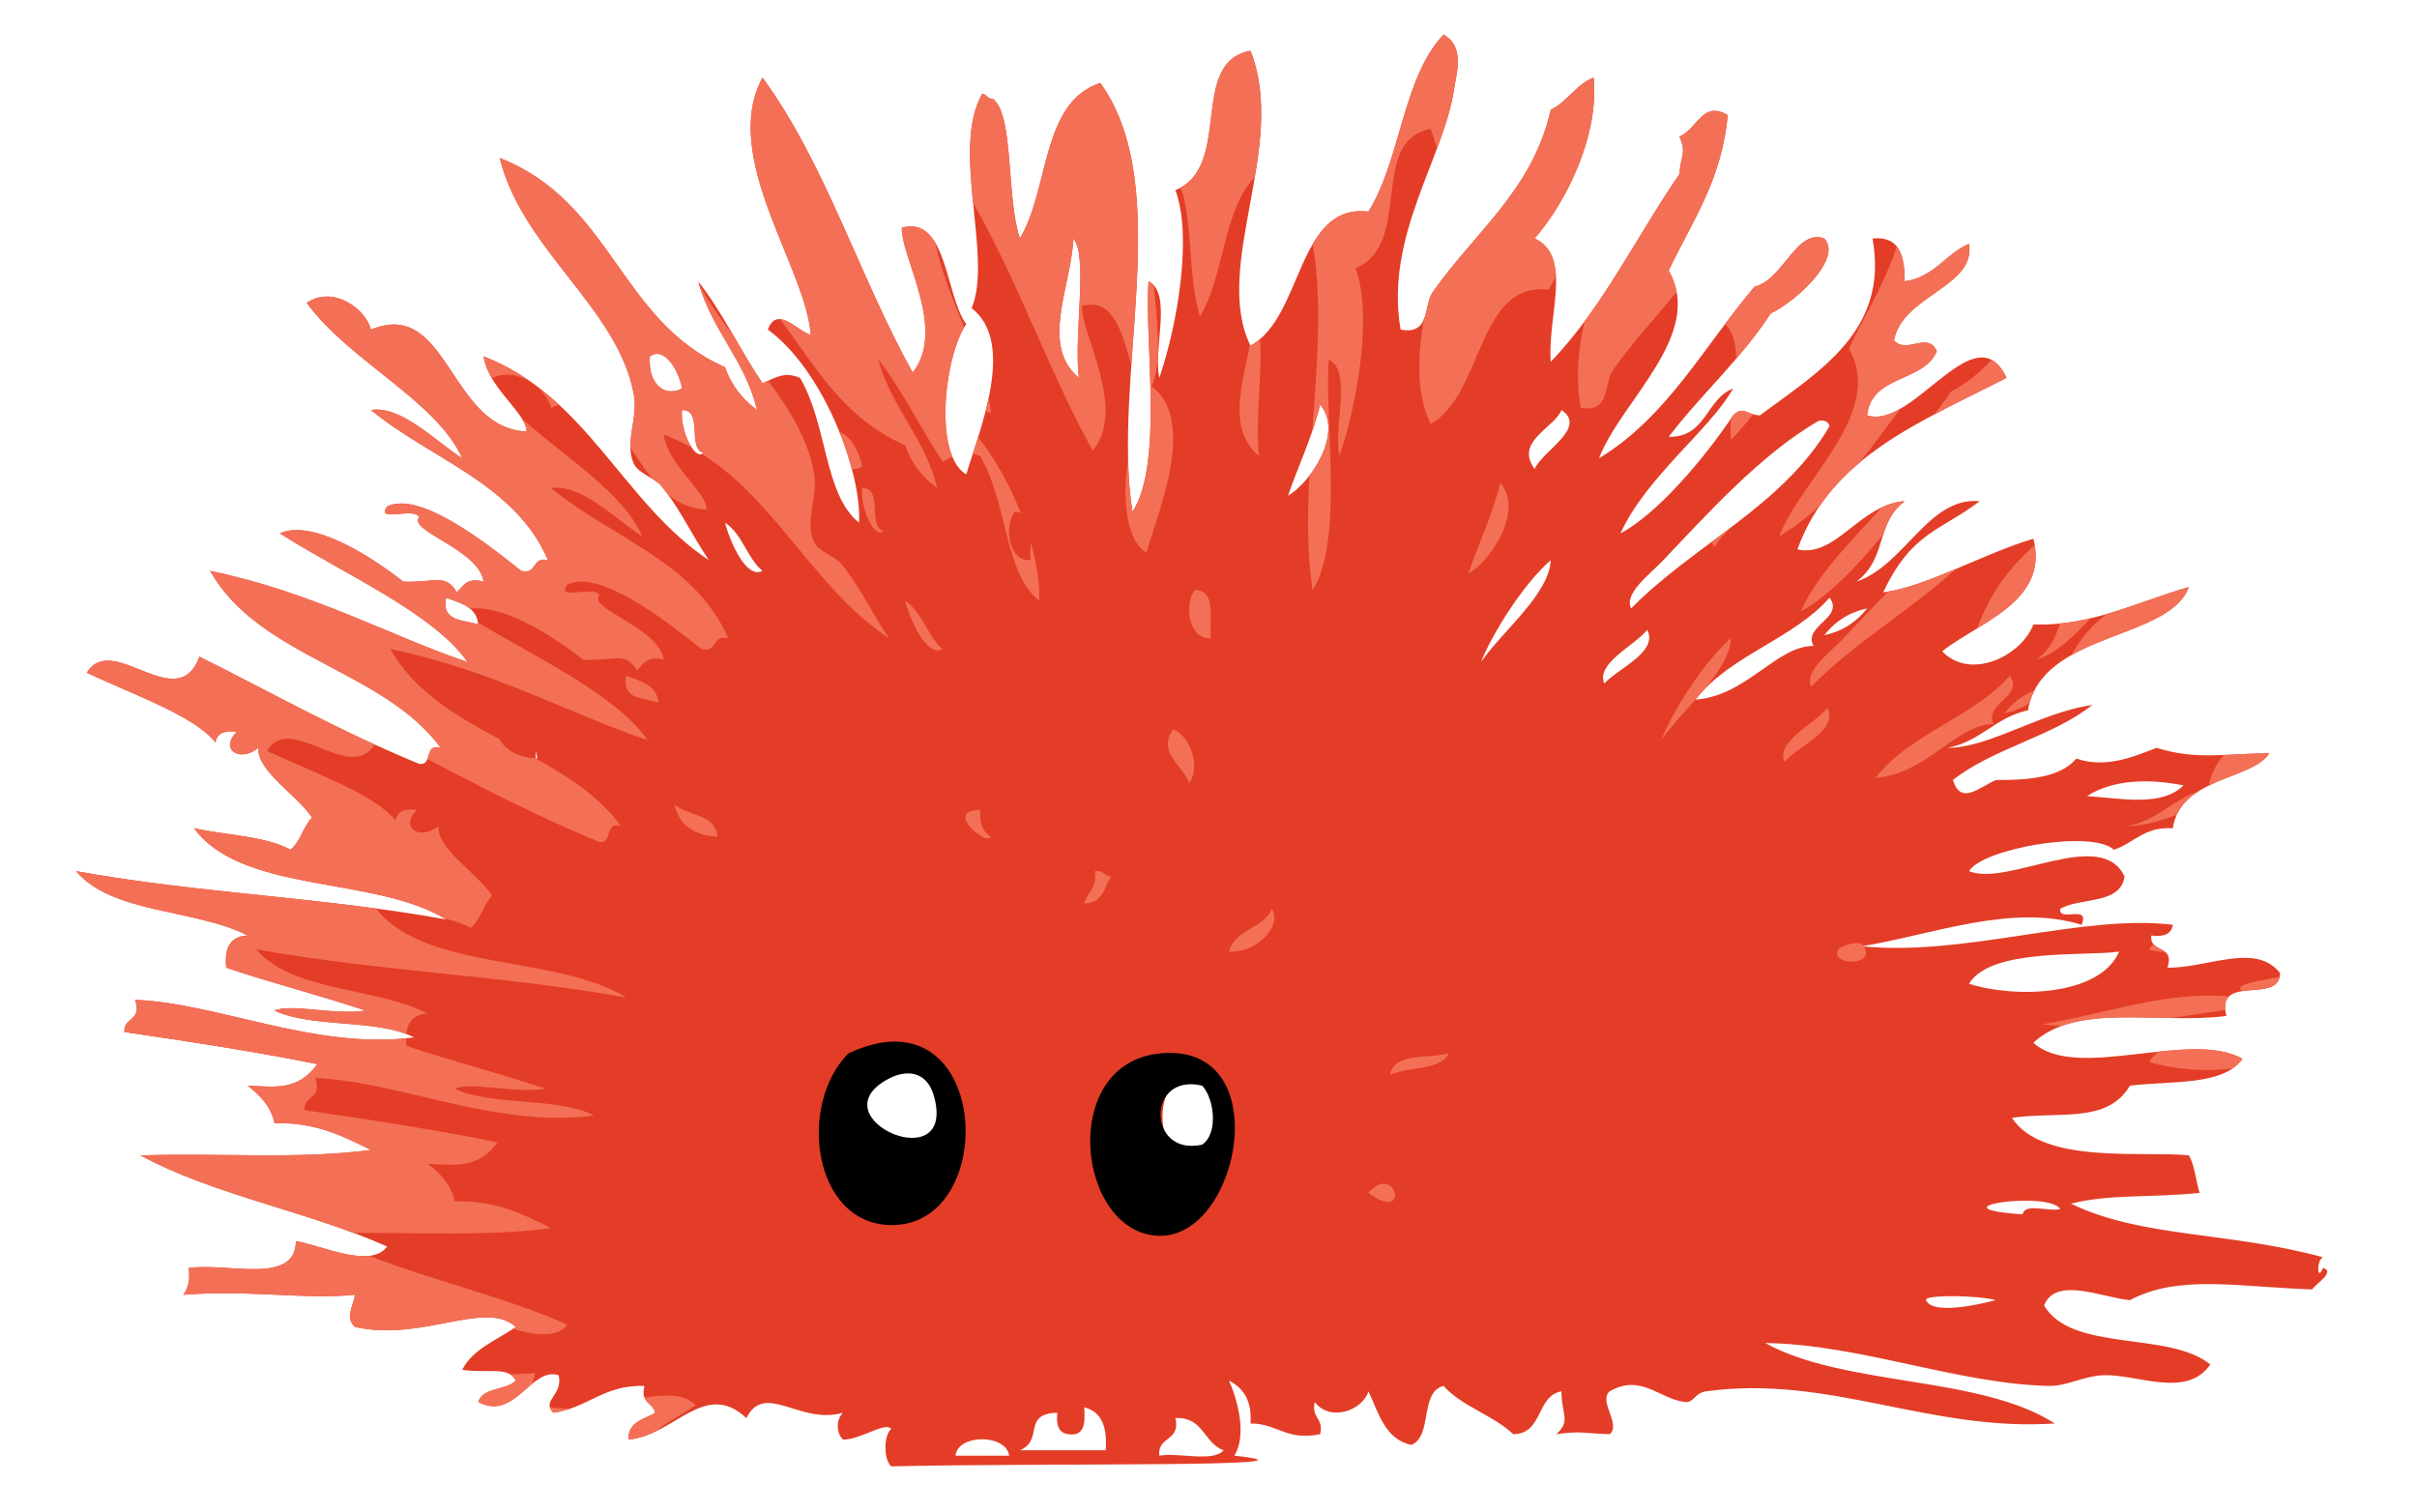 <?xml version="1.0" encoding="utf-8"?>
<!-- Generator: Adobe Illustrator 15.1.0, SVG Export Plug-In . SVG Version: 6.00 Build 0)  -->
<!DOCTYPE svg PUBLIC "-//W3C//DTD SVG 1.1//EN" "http://www.w3.org/Graphics/SVG/1.1/DTD/svg11.dtd">
<svg version="1.1" id="Layer_1" xmlns="http://www.w3.org/2000/svg" xmlns:xlink="http://www.w3.org/1999/xlink" x="0px" y="0px"
	 width="64px" height="40.04px" viewBox="0 0 1240.298 811.376" enable-background="new 0 0 1240.298 811.376"
	 xml:space="preserve">
<rect fill="#FFFFFF" width="1240.298" height="811.376"/>
<rect x="303.062" y="408.688" fill="#E33D27" width="440" height="322.312"/>
<polygon fill="#F37056" points="548.062,459 543.062,491 595.48,475 631.558,487 620.149,516.493 673.576,524.134 713.745,584 
	700.062,644.844 753.914,671 780.201,542.318 678.062,433.837 "/>
<ellipse fill="#FFFFFF" cx="456.505" cy="603.308" rx="20.83" ry="41.536"/>
<ellipse fill="#FFFFFF" cx="613.519" cy="599.293" rx="18.039" ry="25.608"/>
<path d="M426.848,565.302c76.475-36.052,82.274,92.731,23.019,92.075C407.91,656.909,399.502,592.939,426.848,565.302z
	 M472.886,588.319c-3.647-13.308-14.517-15.274-25.896-8.632C411.107,600.633,485.029,632.633,472.886,588.319z"/>
<path d="M593.734,565.302c63.543-6.768,43.711,98.739,0,97.828C549.726,662.215,539.183,571.111,593.734,565.302z M616.753,614.216
	c8.869-6.019,6.418-24.879,0-31.65C586.653,575.41,587.316,620.858,616.753,614.216z"/>
<path fill="#E33D27" d="M1218.119,680.395c7.154,1.962-4.255,8.762-5.754,11.51c-40.783-1.407-71.586-8.146-97.83,5.754
	c-14.517-1.252-39.852-13.043-46.037,2.878c14.931,25.351,67.049,13.519,89.197,31.651c-12.87,18.54-39.345,5.012-57.547,5.754
	c-10.099,0.416-19.838,5.935-28.774,5.755c-49.039-0.988-101.843-22.372-152.498-23.019c42.625,23.559,115.104,17.253,155.376,43.16
	c-67.472,4.49-120.696-26.278-187.028-17.264c-6.34,0.861-6.592,6.33-11.509,5.754c-13.465-1.579-23.525-15.382-40.283-5.754
	c-6.26,5.23,6.261,17.787,0,23.018c-15.253-0.503-14.684-1.859-28.772,0c8.165-6.89,2.844-10.598,2.877-23.018
	c-13.752,2.551-9.706,22.902-25.896,23.018c-10.812-10.287-27.408-14.791-37.405-25.896c-12.972,3.333-5.671,26.937-17.265,31.65
	c-14.173-3.091-17.477-17.048-23.019-28.772c-3.136,10.441-20.8,16.528-28.773,5.754c-2.085,8.801,4.968,8.464,2.878,17.264
	c-18.137,3.755-22.952-5.821-37.406-5.754c0.949-12.456-3.963-19.055-11.51-23.019c4.176,9.359,9.97,28.835,2.877,40.283
	c58.823,6.435-102.298,3.786-184.15,5.755c-4.103-3.839-4.103-16.305,0-20.142c-3.242-3.983-16.786,6.063-25.896,5.754
	c-3.692-3.776-3.692-10.61,0-14.387c-22.912,6.714-41.991-16.95-51.792,2.878c-22.355-21.002-38.624,9.456-63.301,11.509
	c-0.208-9.795,8.463-10.717,14.387-14.387c-1.225-5.487-8.217-5.209-5.754-14.387c-21.833-0.735-30.381,11.819-48.916,14.387
	c-6.676-6.637,5.328-9.278,2.878-20.142c-14.78-4.791-23.536,24.911-43.161,14.387c2.484-8.068,14.983-6.119,20.142-11.509
	c-4.107-7.834-13.948-3.709-28.773-5.756c5.839-11.424,18.647-15.887,28.773-23.018c-16.19-14.891-50.252,8.151-86.32,0
	c-5.632-5.376-0.888-10.538,0-17.264c-26.711,2.744-56.57-2.806-92.075,0c2.416-3.342,3.799-7.716,2.877-14.388
	c21.001-2.978,57.323,9.365,57.547-14.387c13.15,2.023,39.985,15.118,48.916,2.878c-41.733-18.691-93.205-27.639-132.358-48.915
	c46.858-1.271,84.578,2.139,123.726-2.877c-14.836-7.225-29.161-14.957-51.792-14.387c-1.995-9.515-8.025-14.992-14.387-20.142
	c14.393,0.544,26.632,3.115,37.406-11.511c-28.684-5.917-66.629-11.896-103.584-17.264c-0.489-8.162,9.733-5.614,5.754-17.264
	c44.335,1.66,97.286,27.155,149.623,20.142c-19.613-10.115-54.625-4.845-74.811-14.387c8.817-3.917,31.875,2.574,48.915,0
	c-28.055-9.265-51.18-14.974-74.811-23.02c-1.147-10.739,2.299-16.882,11.509-17.264c-27.891-14.312-72.805-11.593-92.075-34.528
	c67.275,12.083,131.448,13.792,198.537,25.897c-37.895-23.488-109.193-13.576-135.235-48.916
	c17.298,3.808,38.108,4.095,51.792,11.509c5.26-4.333,6.772-12.414,11.51-17.263c-8.29-12.375-29.769-25.14-28.774-37.406
	c-10.126,8.26-21.226,0.57-11.509-8.633c-6.558-0.802-10.812,0.695-11.509,5.755c-11.38-14.192-41.548-24.578-69.057-37.406
	c13.712-22.602,48.516,23.597,60.424-8.632c37.523,18.628,73.715,39.315,117.971,57.547c7.57,0.851,2.265-11.164,11.509-8.631
	c-30.864-42.024-97.425-48.358-123.726-94.953c55.422,11.463,96.745,35.034,138.113,48.915
	c-18.522-26.558-67.382-47.704-100.707-69.056c16.719-7.501,46.628,10.534,66.179,25.896c17.062,0.757,22.496-4.753,28.773,5.755
	c3.467-3.249,5.215-8.211,14.387-5.755c-2.417-17.223-41.047-27.381-34.528-34.528c-2.821-5.753-23.592,3.166-17.264-5.753
	c17.021-8.622,52.713,19.045,71.934,34.528c8.856,2.143,5.53-7.898,14.386-5.755c-17.477-41.028-62.902-54.108-94.952-80.565
	c16.101-2.625,34.859,16.896,48.915,25.896c-13.454-30.673-60.846-52.319-83.443-83.443c14.331-9.428,31.427,3.026,34.529,14.387
	c41.625-17.209,41.851,53.044,83.443,54.67c0.135-9.789-20.698-23.374-23.019-40.283c55.417,21.313,74.771,78.69,120.848,109.339
	c-9.694-14.366-16-28.587-25.896-40.283c-2.906-3.435-12.078-6.455-14.387-11.509c-5.181-11.351,2.501-24.23,0-37.405
	c-8.834-46.596-59.648-77.024-71.934-126.604c60.424,23.635,64.139,87.271,120.849,112.217c3.502,9.927,9.508,17.348,17.264,23.019
	c-6.501-27.068-24.469-42.668-31.65-69.057c13.105,16.627,22.53,36.939,34.528,54.669c7.923-3.45,12.021-6.249,20.142-2.877
	c14.933,25.514,12.746,62.473,31.65,77.688c1.545-27.312-19.079-81.817-48.914-103.585c4.917-13.311,16.061,0.944,23.018,2.877
	c-2.382-36.073-48.858-95.548-25.896-138.113c33.685,45.919,52.119,107.102,80.565,158.254c18.647-22.846-6.754-63.077-5.753-77.689
	c24.345-6.629,23.125,36.008,34.528,51.793c-11.323,15.779-18.107,69.924,0,80.566c6.732-22.835,27.025-70.625,2.877-89.198
	c11.532-27.307-11.375-85.412,5.754-115.095c2.333,0.547,2.873,2.886,5.755,2.878c11.375,8.951,6.991,52.885,14.387,74.811
	c15.883-26.322,11.335-73.067,43.161-83.443c40.395,56.191,5.844,157.535,17.264,230.188c16.882-26.091,6.238-92.451,8.633-123.726
	c12.835,6.351,2.354,36.013,5.753,51.792c9.999-29.156,17.749-76.621,8.633-100.707c31.206-12.896,6.732-68.573,40.283-74.811
	c20.208,50.773-20.771,115.566,0,158.254c28.183-15.123,24.883-76.587,63.301-71.935c17.348-27.735,18.337-71.821,40.283-94.952
	c11.599,6.23,6.939,20.636,5.755,28.774c-5.469,37.506-37.496,79.328-28.774,129.48c16.079,3.051,12.233-12.965,17.264-20.141
	c22.969-32.747,53.524-54.615,63.303-97.83c9.093-4.339,13.37-13.492,23.02-17.264c2.972,30.808-14.271,66.28-31.652,86.321
	c20.782,9.806,6.621,42.072,8.633,66.179c27.801-28.788,45.97-67.206,69.056-100.707c0.631-10.526,3.957-11.038,0-20.142
	c9.694-4.023,12.285-19.592,25.896-11.51c-3.187,35.176-19.389,57.343-31.651,83.443c19.602,34.369-25.643,69.83-37.405,100.707
	c36.49-22.017,56.587-60.427,83.443-92.075c15.522-3.715,22.333-31.311,37.406-25.896c10.121,10.746-15.416,33.993-28.774,40.283
	c-15.814,24.466-37.271,43.289-54.67,66.18c20.4,0.253,19.901-20.384,34.528-25.897c-12.431,22.11-46.615,47.365-60.424,77.689
	c19.49-10.264,44.7-39.687,60.424-63.302c5.48-5.392,7.232-0.313,14.388,0c31.863-23.788,69.443-45.422,60.423-94.952
	c14.787-1.359,17.266,9.59,17.266,23.019c15.977-2.248,21.776-14.675,34.528-20.142c3.883,23.099-35.67,27.604-40.283,51.792
	c7.024,7.731,17.86-5.038,23.019,5.755c-7.003,16.976-35.265,12.69-37.405,34.528c24.951,8.02,57.99-55.858,74.812-20.141
	c-44.948,23.148-94.257,41.938-112.217,92.075c20.916,4.567,33.337-24.18,57.547-25.896c-15.781,11.964-9.128,30.528-25.896,43.16
	c26.053-8.69,38.445-45.669,66.179-43.16c-21.068,16.015-36.569,16.525-51.792,48.915c22.496-2.73,53.81-20.786,80.566-28.773
	c8.664,33.895-29.656,44.938-48.916,60.423c15.141,15.86,42.425,2.503,48.916-14.386c30.661,0.964,54.5-11.661,83.442-20.142
	c-10.476,28.857-79.555,24.02-86.32,66.18c-17.449,3.649-25.379,16.821-43.161,20.142c22.188,0.098,49.978-19.061,77.689-23.019
	c-21.384,16.979-53.405,23.318-74.812,40.283c4.153,13.752,14.089,3.931,23.02,0c18.343,0.12,34.905-1.545,43.159-11.51
	c16.557,5.654,32.235-1.677,43.16-5.754c20.85,6.545,35.652,3.21,60.425,2.876c-9.054,14.494-47.628,12.643-51.792,40.283
	c-15.404-1.017-20.782,7.991-31.651,11.509c-11.448-10.902-70.523-0.736-77.688,11.51c20.973,8.533,70.854-24.019,83.442,2.878
	c-2.158,15.103-23.418,11.11-34.528,17.264c-0.917,7.632,16.124-2.691,11.509,8.632c-37.73-11.667-80.526,5.513-117.971,11.51
	c54.85,5.668,118.797-17.455,166.887-11.51c-0.691,5.061-4.951,6.559-11.51,5.755c-1.102,9.736,12.739,4.527,8.633,17.264
	c21.59,0.281,47.278-13.782,60.423,2.878c0.013,17.277-34.746-0.219-28.772,23.02c-36.653,4.706-80.122-7.428-103.584,14.386
	c23.209,21.063,84.387-7.378,112.217,8.633c-10.348,14.589-38.198,11.672-60.425,14.387c-12.038,20.624-38.479,13.604-63.303,17.264
	c16.473,25.356,71.062,17.585,94.953,20.142c3.191,5.446,3.67,13.594,5.755,20.141c-27.801,2.769-47.735,0.492-69.057,5.755
	c37.866,18.388,83.977,14.851,135.235,28.774C1214.787,675.751,1214.787,688.616,1218.119,680.395z M550.575,202.755
	c-2.799-24.018,5.136-64.358-2.877-74.811C546.247,154.524,529.809,185.218,550.575,202.755z M320.386,191.246
	c-1,14.109,7.149,22.259,17.264,17.264C336.083,198.98,328.187,185.549,320.386,191.246z M662.79,266.057
	c12.775-7.608,29.892-34.197,17.266-48.915C675.722,234.869,668.423,249.626,662.79,266.057z M349.16,243.038
	c-8.98-2.527,0.106-23.126-11.51-23.019C336.487,230.921,344.479,247.532,349.16,243.038z M795.148,251.67
	c3.984-9.588,28.605-22.207,14.388-31.651C805.719,229.717,784.224,236.792,795.148,251.67z M947.648,225.773
	c-30.661,17.531-60.307,50.434-83.442,74.811c-7.183,7.567-21.355,17.894-17.266,25.897c33.73-34.37,81.348-54.849,106.463-97.831
	C952.769,226.41,950.992,225.304,947.648,225.773z M524.678,300.584c-0.634-10.877,2.928-25.946-8.631-25.896
	C510.319,282.514,512.819,301.348,524.678,300.584z M380.811,306.34c-8.363-6.98-10.779-19.912-20.142-25.896
	C363.551,291.078,372.235,310.964,380.811,306.34z M766.376,355.254c11.79-17.008,36.512-36.346,37.405-54.67
	C788.394,313.993,771.743,341.409,766.376,355.254z M228.311,335.113c-0.893-9.655-9.621-11.475-17.264-14.387
	C208.473,333.853,220.511,332.365,228.311,335.113z M881.47,375.396c27.255-1.815,43.564-28.929,63.301-28.773
	c-5.726-10.979,16.68-14.906,8.633-25.897C933.627,343.149,899.886,351.612,881.47,375.396z M950.526,340.868
	c10.267-2.201,17.517-7.421,23.019-14.386C963.276,328.683,956.028,333.901,950.526,340.868z M832.554,366.763
	c7.29-8.131,29.083-16.858,23.02-28.773C848.684,346.513,827.743,356.104,832.554,366.763z M513.169,378.273
	c6.395-9.208,0.152-25.671-8.633-28.774C495.556,361.294,510.111,369.446,513.169,378.273z M259.962,407.046
	c-0.961-12.467-15.933-10.918-23.019-17.264C239.416,400.739,247.216,406.369,259.962,407.046z M406.706,407.046
	c-4.265-2.445-6.186-7.242-5.754-14.387C380.946,392.85,404.992,412.555,406.706,407.046z M1091.516,427.188
	c18.889,1.254,40.199,5.823,51.792-5.755C1125.139,417.853,1105.779,418.069,1091.516,427.188z M861.328,467.471
	c-4.401,8.843,18.793,8.843,14.387,0C874.979,460.736,863.076,465.812,861.328,467.471z M553.451,484.735
	c9.801,0.208,10.718-8.465,14.388-14.387c-3.676-0.158-3.984-3.69-8.633-2.878C560.589,476.523,555.109,478.72,553.451,484.735z
	 M510.292,484.735c-7.593,9.672-6.013,28.515-25.897,25.896c-3.776-8.931,0.782-8.211,0-20.142
	c-7.199,0.358-9.008,5.49-11.509-2.878c8.092-0.539,12.262-5.004,11.509-14.386c-10.543-0.954-15.988,3.191-23.019,5.753
	c0.934,17.233,0.995,33.607-17.264,31.652c-5.686-6.537,3.063-16.076,0-28.774c-15.24-4.692-12.396,8.7-17.264,14.387
	c-3.395-4.271-2.49-12.855-11.509-11.509c0,7.673,0,15.345,0,23.019c8.081,3.429,18.343,4.676,17.264,17.265
	c-9.845-5.036-17.826,1.259-28.772,2.877c-0.647,5.439,3.242,6.348,2.876,11.509c-20.781,5.638-38.186-2.139-57.546-5.755
	c8.283,14.739,31.661,14.379,37.406,31.652c-13.758,2.137-24.104-14.115-31.652-8.633c6.193,2.438,10.178,7.086,8.633,17.264
	c-3.839,4.105-16.303,4.105-20.142,0c0.674,11.893,17.865,8.978,8.631,23.02c4.182,1.572,14.877-3.364,14.388,2.877
	c-2.182,13.162-31.05-0.356-37.406,8.632c6.896,11.329,28.565,7.881,37.406,17.264c-1.878,14.427-12.533,20.074-25.897,23.02
	c1.326,9.228,13.067,8.036,14.387,17.264c14.871,0.481,13.296-15.479,28.774-14.387c0.54,14.764-11.595,19.113,2.877,25.897
	c-10.492,13.175-11.23,19.033-23.019,28.772c22.805,2.664,28.874-11.409,40.283-20.142c-2.058,7.814,13.571-2.061,11.509,5.755
	c-4.952,7.767,3.175,22.35,5.755,31.65c7.086-14.639,24.575-52.949,43.159-28.772c2.435,10.239-8.327,17.241,2.878,20.14
	c2.192-22.945,23.323-8.991,34.528-2.876c4.166-5.435,6.43-12.758,17.264-11.51c5.384,4.21,3.394,15.786,14.388,14.386
	c3.618-14.832,3.551-27.433,14.387-28.772c4.794,3.839,0.961,16.303,5.753,20.142c16.855-0.546,24.453,8.159,31.652,17.264
	c2.821-3.894,9.7-3.729,11.509-8.633c2.332-13.834-12.622-10.39-8.631-25.895c9.053-1.377,11.25,4.096,17.264,5.755
	c4.94-10.819,8.486-8.065,14.387-14.388c23.979,18.039,41.816,11.808,71.934,17.264c-1.113-10.39-15.786-7.231-11.509-23.018
	c-8.464-3.046-19.064-3.957-25.897-8.633c1.4-3.4,3.068-6.524,5.755-8.631c13.47,3.31,44.986,19.467,46.037-5.756
	c-11.807,0.298-23.492,0.473-28.773-5.755c2.439-10.267,7.086-0.345,17.265-2.878c-9.649-13.283,1.758-10.46,2.877-25.895
	c-6.166-9.521-26.475-2.203-31.652-5.756c9.24-13.779,34.226-11.812,43.161-25.896c-16.157-11.033-31.026-7.625-40.283,5.755
	c-19.838-8.728,13.825-22.618,8.633-34.527c-14.173,4.068-22.277-8.931-40.283,0c-1.231-5.479-6.198-7.233-5.755-14.387
	c1.288-8.303,12.381-6.804,14.386-14.387c-16.583-9.897-36.613,11.937-63.301,2.876c8.783-16.153,25.53-24.347,34.528-40.281
	c-15.843,5.749-25.424,31.454-43.161,25.896c10.914-8.452,5.266-19.028,14.388-31.65c-17.888,18.046-29.702,12.679-51.794,17.264
	c0.013-2.885-2.332-3.422-2.876-5.755c-1.933-10.729,11.671-20.717,5.754-25.896C532.046,477.715,525.325,485.381,510.292,484.735z
	 M631.14,510.632c14.477,0.96,28.762-13.325,23.019-23.02C649.742,498.537,634.281,498.427,631.14,510.632z M1028.215,527.896
	c25.193,7.943,70.354,6.553,80.564-17.264C1089.977,513.287,1039.848,508.571,1028.215,527.896z M717.46,576.811
	c9.773-4.619,26.661-2.113,31.651-11.509C737.562,568.133,719.702,564.66,717.46,576.811z M705.951,640.111
	C728.937,657.017,720.579,623.069,705.951,640.111L705.951,640.111z M1056.987,651.621c1.242-6.434,14.185-1.166,20.142-2.877
	C1071.016,638.734,1006.465,648.215,1056.987,651.621z M1005.195,697.658c3.08,7.52,25.159,3.198,37.406,0
	C1032.368,694.931,1003.976,694.675,1005.195,697.658z M544.819,769.592c-5.058-0.693-6.558-4.95-5.755-11.509
	c-19.191,0.495-6.963,14.534-20.142,20.142c15.348,0,30.695,0,46.038,0c0.989-12.499-2.175-20.844-11.51-23.02
	C554.02,763.444,553.811,770.91,544.819,769.592z M593.734,781.103c10.633-1.839,28.667,3.726,34.528-2.878
	c-10.676-3.709-10.682-18.09-25.895-17.264C605.396,773.579,592.638,770.41,593.734,781.103z M484.395,781.103
	c9.594,0,19.187,0,28.774,0C511.691,769.374,485.497,769.412,484.395,781.103z"/>
<rect x="477.335" y="335.988" fill="#E33D27" width="60.604" height="58.978"/>
<rect x="346.712" y="365.477" fill="#E33D27" width="64.323" height="59.871"/>
<rect x="841.76" y="436.07" fill="#E33D27" width="55.402" height="80.423"/>
<rect x="490.15" y="254.548" fill="#E33D27" width="47.789" height="54.634"/>
<rect x="221.61" y="365.477" fill="#E33D27" width="37.53" height="50.935"/>
<g>
	<path fill="#F37056" d="M960.874,342.508c-7.183,7.57-21.354,17.894-17.264,25.897c23.211-23.649,52.995-40.722,77.5-63.077
		c-13.034,5.459-25.59,10.327-36.366,12.113C976.251,326.146,968.231,334.759,960.874,342.508z"/>
	<path fill="#F37056" d="M982.291,286.56c2.111-6.42,4.772-12.605,11.396-17.626c-4.429,0.314-8.461,1.536-12.223,3.29
		c-15.054,16.66-34.13,35.084-43.608,55.898C951.605,320.884,968.188,304.103,982.291,286.56z"/>
	<path fill="#F37056" d="M1032.808,336.755c0.142,0.03,0.276,0.044,0.414,0.069c16.913-10.348,33.999-22.228,30.24-44.329
		C1050.207,304.209,1039.396,318.372,1032.808,336.755z"/>
	<path fill="#F37056" d="M1189.346,404.169c-9.241,0.124-17.092,0.667-24.393,0.958c-3.92,4.524-6.771,9.897-8.097,16.427
		C1169.379,415.4,1184.175,412.447,1189.346,404.169z"/>
	<path fill="#F37056" d="M1093.542,331.732c-5.376,1.275-10.857,2.256-16.521,2.836c-2.233,6.923-5.04,13.786-12.562,19.45
		C1075.991,350.17,1084.845,340.787,1093.542,331.732z"/>
	<path fill="#F37056" d="M929.224,408.688c7.288-8.133,29.083-16.855,23.02-28.774C945.354,388.439,924.413,398.027,929.224,408.688
		z"/>
	<path fill="#F37056" d="M503.376,448.97c-4.265-2.443-6.188-7.237-5.755-14.386C477.616,434.775,501.662,454.479,503.376,448.97z"
		/>
	<path fill="#F37056" d="M759.46,307.98c12.773-7.604,29.892-34.197,17.264-48.915C772.392,276.796,765.091,291.553,759.46,307.98z"
		/>
	<path fill="#F37056" d="M890.099,290.81c0.45,0.896,1.015,1.823,1.72,2.784c1.44-3.468,5.58-7.331,9.607-11.299
		C897.672,285.156,893.89,287.984,890.099,290.81z"/>
	<path fill="#F37056" d="M863.046,397.178c4.893-7.058,12.008-14.521,18.729-22.142c1.233-1.57,2.54-3.068,3.899-4.512
		c7.834-9.309,14.325-18.791,14.776-28.016C885.063,355.918,868.411,383.337,863.046,397.178z"/>
	<path fill="#F37056" d="M1048.356,202.755c-2.375-5.043-5.084-8.048-8.039-9.602c-6.688,7.37-15.63,14.047-21.896,16.997
		c-2.716,4.204-5.642,8.197-8.64,12.116C1022.446,215.568,1035.576,209.336,1048.356,202.755z"/>
	<path fill="#F37056" d="M900.451,236.047c4.218-4.366,8.189-8.975,12.015-13.735c-4.415-1.273-6.41-3.791-10.855,0.584
		c-0.362,0.545-0.758,1.11-1.132,1.661C900.215,228.505,900.145,232.372,900.451,236.047z"/>
	<path fill="#F37056" d="M609.837,420.197c6.396-9.205,0.152-25.672-8.631-28.773C592.226,403.22,606.78,411.374,609.837,420.197z"
		/>
	<path fill="#F37056" d="M1194.9,524.134c-7.083,1.752-15.417,2.252-21.102,5.402c-0.141,1.167,0.173,1.88,0.733,2.349
		C1182.579,530.562,1193.381,531.989,1194.9,524.134z"/>
	<path fill="#F37056" d="M1139.644,437.292c2.543-5.611,6.859-9.652,11.949-12.835c-14.169,4.826-22.213,15.774-38.219,18.758
		C1121.475,443.252,1130.327,440.713,1139.644,437.292z"/>
	<path fill="#F37056" d="M1127.288,506.742c-1.045,0.868-1.879,1.754-2.405,2.652c2.51,1.021,5.441,1.441,8.66,1.458
		C1131.681,509.263,1128.91,508.577,1127.288,506.742z"/>
	<path fill="#F37056" d="M1047.196,382.792c5.236-1.121,9.68-3.037,13.516-5.561c0.651-2.398,1.516-4.628,2.575-6.71
		C1056.552,373.24,1051.367,377.512,1047.196,382.792z"/>
	<path fill="#F37056" d="M978.138,417.319c27.257-1.815,43.566-28.924,63.303-28.772c-5.726-10.976,16.68-14.905,8.631-25.897
		C1030.297,385.073,996.555,393.537,978.138,417.319z"/>
	<path fill="#F37056" d="M957.997,509.395c-4.4,8.846,18.792,8.846,14.388,0c-0.067-0.618-0.256-1.104-0.495-1.534
		c-0.405-0.039-0.817-0.064-1.223-0.106c0.352-0.057,0.709-0.121,1.062-0.181C969.09,503.774,959.548,507.923,957.997,509.395z"/>
	<path fill="#F37056" d="M1174.96,568.179c-11.15-6.416-27.655-5.69-44.926-3.878c-2.112,1.585-3.874,3.4-5.151,5.519
		c12.32,3.887,29.403,5.526,44.851,3.417C1171.755,571.834,1173.537,570.185,1174.96,568.179z"/>
	<path fill="#F37056" d="M1078.151,550.431c16.431-5.851,37.288-4.484,58.229-4.133c9.858-1.38,19.687-2.915,29.369-4.328
		c-0.368-3.449,0.435-5.734,1.99-7.261c-33.084-3.223-68.665,9.885-100.404,14.969
		C1070.905,550.046,1074.514,550.288,1078.151,550.431z"/>
	<path fill="#F37056" d="M519.384,275.245c-5.662-14.417-13.493-28.914-22.875-40.615c-0.964,3.086-1.932,6.056-2.847,8.863
		c1.231,0.242,2.518,0.587,3.958,1.187c14.932,25.513,12.746,62.474,31.652,77.687c0.477-8.462-1.174-19.539-4.568-31.442
		c-0.057,3.267-0.203,6.626-0.026,9.66c-11.858,0.762-14.358-18.07-8.631-25.896C517.35,274.683,518.437,274.894,519.384,275.245z"
		/>
	<path fill="#F37056" d="M267.434,218.783c1.495-0.619,2.919-1.093,4.31-1.493c-11.518-10.683-24.522-19.877-40.555-26.044
		c0.562,4.085,2.214,7.972,4.381,11.664C249.279,196.5,264.522,208.122,267.434,218.783z"/>
	<path fill="#F37056" d="M208.169,401.292c-6.071-1.665-5.877,2.939-7.165,6.057c28.852,14.916,58.187,30.438,92.325,44.498
		c7.57,0.854,2.265-11.161,11.509-8.632c-11.596-15.786-28.231-26.537-45.874-36.275c-9.229-0.704-15.755-4.112-19.403-10.394
		c-23.185-12.392-45.614-25.54-58.449-48.283c55.423,11.464,96.746,35.034,138.113,48.914
		c-16.806-24.092-58.581-43.732-91.072-63.115c0.056,0.345,0.123,0.682,0.157,1.05c-7.8-2.748-19.838-1.262-17.264-14.387
		c4.555,1.734,9.483,3.094,12.92,5.942c17.211-2.379,43.146,13.536,60.73,27.35c17.062,0.757,22.497-4.75,28.774,5.754
		c3.467-3.249,5.214-8.21,14.386-5.754c-2.416-17.22-41.047-27.381-34.528-34.529c-2.821-5.754-23.592,3.17-17.264-5.754
		c17.022-8.621,52.714,19.045,71.935,34.528c8.856,2.146,5.53-7.896,14.386-5.755c-17.479-41.024-62.903-54.107-94.953-80.565
		c16.1-2.625,34.86,16.897,48.915,25.896c-10.372-23.648-40.91-41.933-64.713-63.33c1.58,2.518,2.603,4.867,2.571,7.02
		c-41.592-1.626-41.817-71.881-83.443-54.67c-3.102-11.36-20.198-23.813-34.529-14.387c22.598,31.125,69.99,52.771,83.443,83.443
		c-14.055-9-32.814-28.521-48.915-25.896c32.05,26.456,77.475,39.538,94.952,80.565c-8.856-2.143-5.53,7.898-14.386,5.755
		c-19.22-15.482-54.912-43.15-71.934-34.528c-6.329,8.921,14.442,0,17.264,5.753c-6.519,7.146,32.111,17.307,34.528,34.528
		c-9.172-2.458-10.919,2.506-14.387,5.755c-6.278-10.506-11.712-5-28.773-5.755c-19.551-15.362-49.46-33.396-66.179-25.896
		c33.325,21.353,82.185,42.5,100.707,69.056c-41.368-13.88-82.69-37.453-138.113-48.915
		C110.744,352.937,177.305,359.27,208.169,401.292z"/>
	<path fill="#F37056" d="M309.93,240.203c3.794,5.699,7.626,11.627,11.979,16.89c1.75,1.079,3.316,2.125,4.232,3.209
		c1.371,1.622,2.664,3.302,3.917,5.013c5.709,4.648,12.412,7.81,20.818,8.138c0.135-9.784-20.697-23.373-23.019-40.283
		c5.356,2.061,10.369,4.466,15.109,7.143c-3.299-4.795-6.03-13.607-5.317-20.292c11.616-0.107,2.53,20.492,11.51,23.019
		c-0.256,0.247-0.529,0.405-0.802,0.529c40.576,25.857,60.456,72.41,100.348,98.942c-9.693-14.363-15.999-28.583-25.895-40.283
		c-2.907-3.433-12.078-6.451-14.388-11.509c-5.18-11.346,2.502-24.227,0-37.406c-3.431-18.093-13.198-33.747-24.575-49.033
		c-0.958,0.433-1.958,0.885-3.037,1.354c-5.465-8.079-10.4-16.69-15.39-25.247c-6.822-8.953-13.355-18.146-18.698-27.976
		c7.436,25.506,24.83,41.049,31.21,67.609c-7.756-5.673-13.762-13.092-17.264-23.019c-56.71-24.946-60.425-88.582-120.849-112.217
		c12.285,49.581,63.099,80.007,71.934,126.604C313.643,221.337,309.731,231.121,309.93,240.203z M320.386,191.246
		c7.801-5.695,15.697,7.736,17.264,17.264C327.535,213.503,319.386,205.354,320.386,191.246z"/>
	<path fill="#F37056" d="M390.342,171.301c18.823,25.289,33.874,53.051,66.997,67.624c3.5,9.93,9.508,17.348,17.264,23.019
		c-6.502-27.065-24.469-42.667-31.652-69.057c13.106,16.628,22.53,36.938,34.529,54.669c1.955-0.851,3.672-1.661,5.28-2.349
		c-7.824-18.554-2.404-55.13,6.276-69.523c-5.993-14.727-12.288-30.299-15.581-45.543c-3.897-6.521-9.289-10.278-17.834-7.952
		c-1.001,14.612,24.4,54.842,5.753,77.689c-28.446-51.154-46.88-112.335-80.565-158.254
		c-22.962,42.564,23.513,102.04,25.896,138.113C402.079,178.449,395.608,171.753,390.342,171.301z"/>
	<path fill="#F37056" d="M307.717,362.65c-2.574,13.127,9.463,11.639,17.264,14.386C324.087,367.382,315.359,365.561,307.717,362.65
		z"/>
	<path fill="#F37056" d="M422.181,231.992c2.706,6.736,4.949,13.468,6.649,19.912c1.728-0.054,3.573-0.523,5.49-1.47
		C433.1,243.018,428.039,233.279,422.181,231.992z"/>
	<path fill="#F37056" d="M445.829,284.961c-8.981-2.523,0.107-23.125-11.509-23.018
		C433.156,272.845,441.148,289.458,445.829,284.961z"/>
	<path fill="#F37056" d="M258.801,736.706c-4.395,0.452-8.885,0.662-13.462,0.742c1.256,0.752,2.302,1.819,3.113,3.371
		c-5.159,5.39-17.657,3.44-20.142,11.509c12.687,6.804,20.833-3.199,28.999-9.835C257.897,740.678,258.528,738.765,258.801,736.706z
		"/>
	<path fill="#F37056" d="M266.762,755.276c0.264,0.874,0.81,1.79,1.832,2.807c3.484-0.483,6.612-1.317,9.545-2.352
		C274.396,755.826,270.598,755.697,266.762,755.276z"/>
	<path fill="#F37056" d="M87.321,398.415c0.697-5.061,4.951-6.556,11.509-5.755c-9.717,9.203,1.383,16.893,11.509,8.633
		c-0.995,12.268,20.484,25.031,28.774,37.406c-4.737,4.849-6.25,12.93-11.51,17.263c-13.684-7.414-34.494-7.701-51.792-11.509
		c25.82,35.04,96.11,25.613,134.24,48.339c5.202,1.239,10.045,2.832,14.222,5.095c5.26-4.334,6.771-12.415,11.509-17.264
		c-8.289-12.375-29.768-25.138-28.773-37.406c-10.127,8.261-21.226,0.574-11.509-8.632c-6.559-0.797-10.813,0.698-11.51,5.755
		c-11.38-14.19-41.547-24.576-69.056-37.406c12.836-21.153,44.149,17.963,57.867-3.383c-33.871-15.463-63.552-32.002-94.112-47.173
		c-11.909,32.229-46.712-13.968-60.424,8.632C45.773,373.837,75.941,384.222,87.321,398.415z"/>
	<path fill="#F37056" d="M558.045,241.802c18.647-22.845-6.755-63.077-5.755-77.688c16.821-4.578,21.438,14.355,26.444,31.704
		c3.859-55.909,10.377-113.72-16.651-151.317c-31.825,10.377-27.278,57.123-43.161,83.443c-7.396-21.926-3.011-65.862-14.387-74.811
		c-2.882,0.008-3.421-2.33-5.755-2.878c-8.584,14.876-7.112,36.892-4.959,58.59C517.875,150.519,534.557,199.568,558.045,241.802z
		 M547.697,127.944c8.013,10.453,0.078,50.795,2.877,74.811C529.809,185.218,546.247,154.523,547.697,127.944z"/>
	<path fill="#F37056" d="M345.122,753.97c-6.598-6.066-16.163-5.833-27.619-3.981c1.346,3.273,4.917,4.318,5.761,8.095
		c-5.923,3.67-14.595,4.592-14.387,14.387c5.249-0.438,10.112-2.163,14.741-4.403C329.979,762.56,338.159,758.873,345.122,753.97z"
		/>
	<path fill="#F37056" d="M248.452,712.046c-0.542,0.382-1.118,0.733-1.677,1.101c11.644,3.148,23.822,5.156,29.29-2.338
		c-32.949-14.757-71.948-23.459-106.184-36.933c-11.934,1.41-29.524-6.348-39.401-7.868c-0.224,23.752-36.545,11.409-57.547,14.387
		c0.922,6.672-0.461,11.046-2.877,14.388c35.505-2.806,65.364,2.744,92.075,0c-0.888,6.726-5.632,11.888,0,17.264
		C198.2,720.197,232.262,697.155,248.452,712.046z"/>
	<path fill="#F37056" d="M93.076,519.263c23.631,8.046,46.756,13.755,74.811,23.02c-17.04,2.574-40.098-3.917-48.915,0
		c18.857,8.913,50.641,4.909,70.734,12.585c0.714-6.782,4.347-10.647,11.549-10.944c-27.892-14.313-72.805-11.594-92.075-34.528
		c67.275,12.082,131.448,13.792,198.538,25.896c-37.479-23.228-107.606-13.814-134.334-47.8
		c-53.725-7.24-106.279-10.213-160.873-20.021c19.271,22.936,64.184,20.216,92.075,34.528
		C95.375,502.381,91.929,508.523,93.076,519.263z"/>
	<path fill="#F37056" d="M47.038,619.971c33.711,18.32,76.542,27.512,114.439,41.641c38.881-0.242,71.881,1.775,105.957-2.594
		c-14.836-7.222-29.162-14.954-51.792-14.387c-1.996-9.515-8.026-14.989-14.387-20.142c14.393,0.546,26.632,3.118,37.405-11.511
		c-28.683-5.918-66.628-11.896-103.584-17.264c-0.488-8.159,9.733-5.614,5.755-17.264c44.334,1.663,97.285,27.155,149.622,20.141
		c-19.612-10.115-54.624-4.844-74.81-14.386c8.817-3.917,31.875,2.574,48.914,0c-28.054-9.262-51.179-14.971-74.811-23.02
		c-0.152-1.431-0.21-2.767-0.196-4.032c-50.952,5.159-102.247-19.012-145.388-20.627c3.979,11.649-6.243,9.102-5.754,17.264
		c36.956,5.367,74.9,11.347,103.584,17.264c-10.773,14.626-23.013,12.055-37.406,11.511c6.362,5.149,12.392,10.627,14.387,20.142
		c22.631-0.57,36.957,7.162,51.792,14.387C131.616,622.109,93.896,618.7,47.038,619.971z"/>
	<path fill="#F37056" d="M1083.058,351.613c23.241-13.143,56.156-17.439,63.128-36.642c-15.511,4.544-29.56,10.265-43.976,14.46
		C1095.478,334.435,1089.207,340.808,1083.058,351.613z"/>
	<path fill="#F37056" d="M503.376,221.66c-0.172-2.607-0.598-5.354-1.188-8.191c-0.486,2.327-1.028,4.651-1.613,6.958
		C501.561,220.979,502.502,221.418,503.376,221.66z"/>
	<path fill="#F37056" d="M333.613,431.706c2.473,10.96,10.272,16.589,23.018,17.264C355.67,436.506,340.699,438.051,333.613,431.706
		z"/>
	<path fill="#F37056" d="M457.339,322.367c2.882,10.638,11.565,30.522,20.142,25.897
		C469.118,341.283,466.702,328.352,457.339,322.367z"/>
	<path fill="#F37056" d="M612.715,316.613c-5.726,7.828-3.226,26.66,8.633,25.895C620.713,331.634,624.276,316.567,612.715,316.613z
		"/>
	<path fill="#F37056" d="M675.856,231.276c1.558-4.553,2.999-9.222,4.199-14.134c8.91,10.386,3.006,26.675-5.728,38.041
		c-1.132,21.552-1.289,42.471,1.689,61.431c16.882-26.089,6.238-92.453,8.631-123.727c12.837,6.35,2.355,36.018,5.755,51.793
		c9.998-29.156,17.747-76.622,8.632-100.708c31.207-12.892,6.733-68.573,40.283-74.812c1.399,3.519,2.481,7.109,3.336,10.751
		c4.207-11.24,7.807-22.055,9.335-32.533c1.185-8.138,5.844-22.544-5.755-28.774c-21.946,23.131-22.936,67.216-40.283,94.952
		c-14.696-1.781-23.28,6.128-29.863,17.402C681.301,161.274,678.35,196.469,675.856,231.276z"/>
	<path fill="#F37056" d="M579.348,274.688c-1.434-9.114-2.142-18.679-2.366-28.551c-3.036,20.503-1.369,43.75,9.838,50.334
		c6.732-22.834,27.025-70.625,2.876-89.199c5.542-13.125,3.13-33.365,1.032-54.141c-0.779-0.859-1.652-1.627-2.747-2.169
		C585.586,182.237,596.23,248.598,579.348,274.688z"/>
	<path fill="#F37056" d="M642.368,184.844c-4.242,22.451-12.071,45.527,4.875,59.835c-2.124-18.231,1.93-45.861,0.506-62.69
		c-1.584,1.338-3.273,2.521-5.099,3.502C642.546,185.28,642.469,185.058,642.368,184.844z"/>
	<path fill="#F37056" d="M735.584,171.567c-3.144,20.468-4.104,39.732,3.734,55.847c28.184-15.123,24.885-76.587,63.302-71.934
		c1.431-2.284,2.714-4.715,3.945-7.202c-0.443-9.034-3.183-16.45-11.417-20.335c17.382-20.041,34.624-55.513,31.652-86.321
		c-9.649,3.774-13.927,12.925-23.02,17.264c-9.778,43.213-40.334,65.083-63.303,97.83
		C737.782,160.567,737.619,166.937,735.584,171.567z"/>
	<path fill="#F37056" d="M615.593,169.868c13.074-21.664,12.321-57.153,29.395-74.822c3.894-23.297,6.041-46.757-2.338-67.809
		c-32.509,6.044-10.543,58.502-37.533,73.487C611.578,115.878,609.23,151.007,615.593,169.868z"/>
	<path fill="#F37056" d="M989.466,132.274c-6.629,20.231-17.129,36.588-25.714,54.857c19.602,34.371-25.643,69.833-37.405,100.708
		c8.093-4.883,15.348-10.604,22.084-16.849c5.897-8.486,12.911-15.855,20.705-22.443c7.69-9.467,14.92-19.396,22.237-29.24
		c-6.167,3.535-12.203,5.396-17.828,3.588c2.141-21.838,30.402-17.553,37.405-34.528c-5.158-10.793-15.994,1.975-23.019-5.755
		c4.613-24.188,44.166-28.692,40.283-51.792c-12.752,5.465-18.552,17.894-34.528,20.142
		C993.687,143.325,992.877,136.5,989.466,132.274z"/>
	<path fill="#F37056" d="M913.12,153.84c-5.465,6.44-10.646,13.165-15.746,19.968c4.431,4.585,5.854,11.127,5.926,18.638
		c6.564-7.66,12.868-15.579,18.452-24.219c13.358-6.291,38.896-29.535,28.774-40.283C935.453,122.529,928.643,150.125,913.12,153.84
		z"/>
	<path fill="#F37056" d="M822.007,172.346c-3.472,14.691-4.96,30.12-2.122,46.437c16.079,3.051,12.233-12.965,17.264-20.142
		c10.699-15.258,23.033-28.164,34.16-41.958c-0.713-3.833-2.051-7.663-4.227-11.476c12.263-26.102,28.465-48.266,31.651-83.443
		c-13.611-8.084-16.202,7.488-25.896,11.51c3.957,9.104,0.631,9.615,0,20.142C855.191,119.025,840.405,147.489,822.007,172.346z"/>
</g>
</svg>
